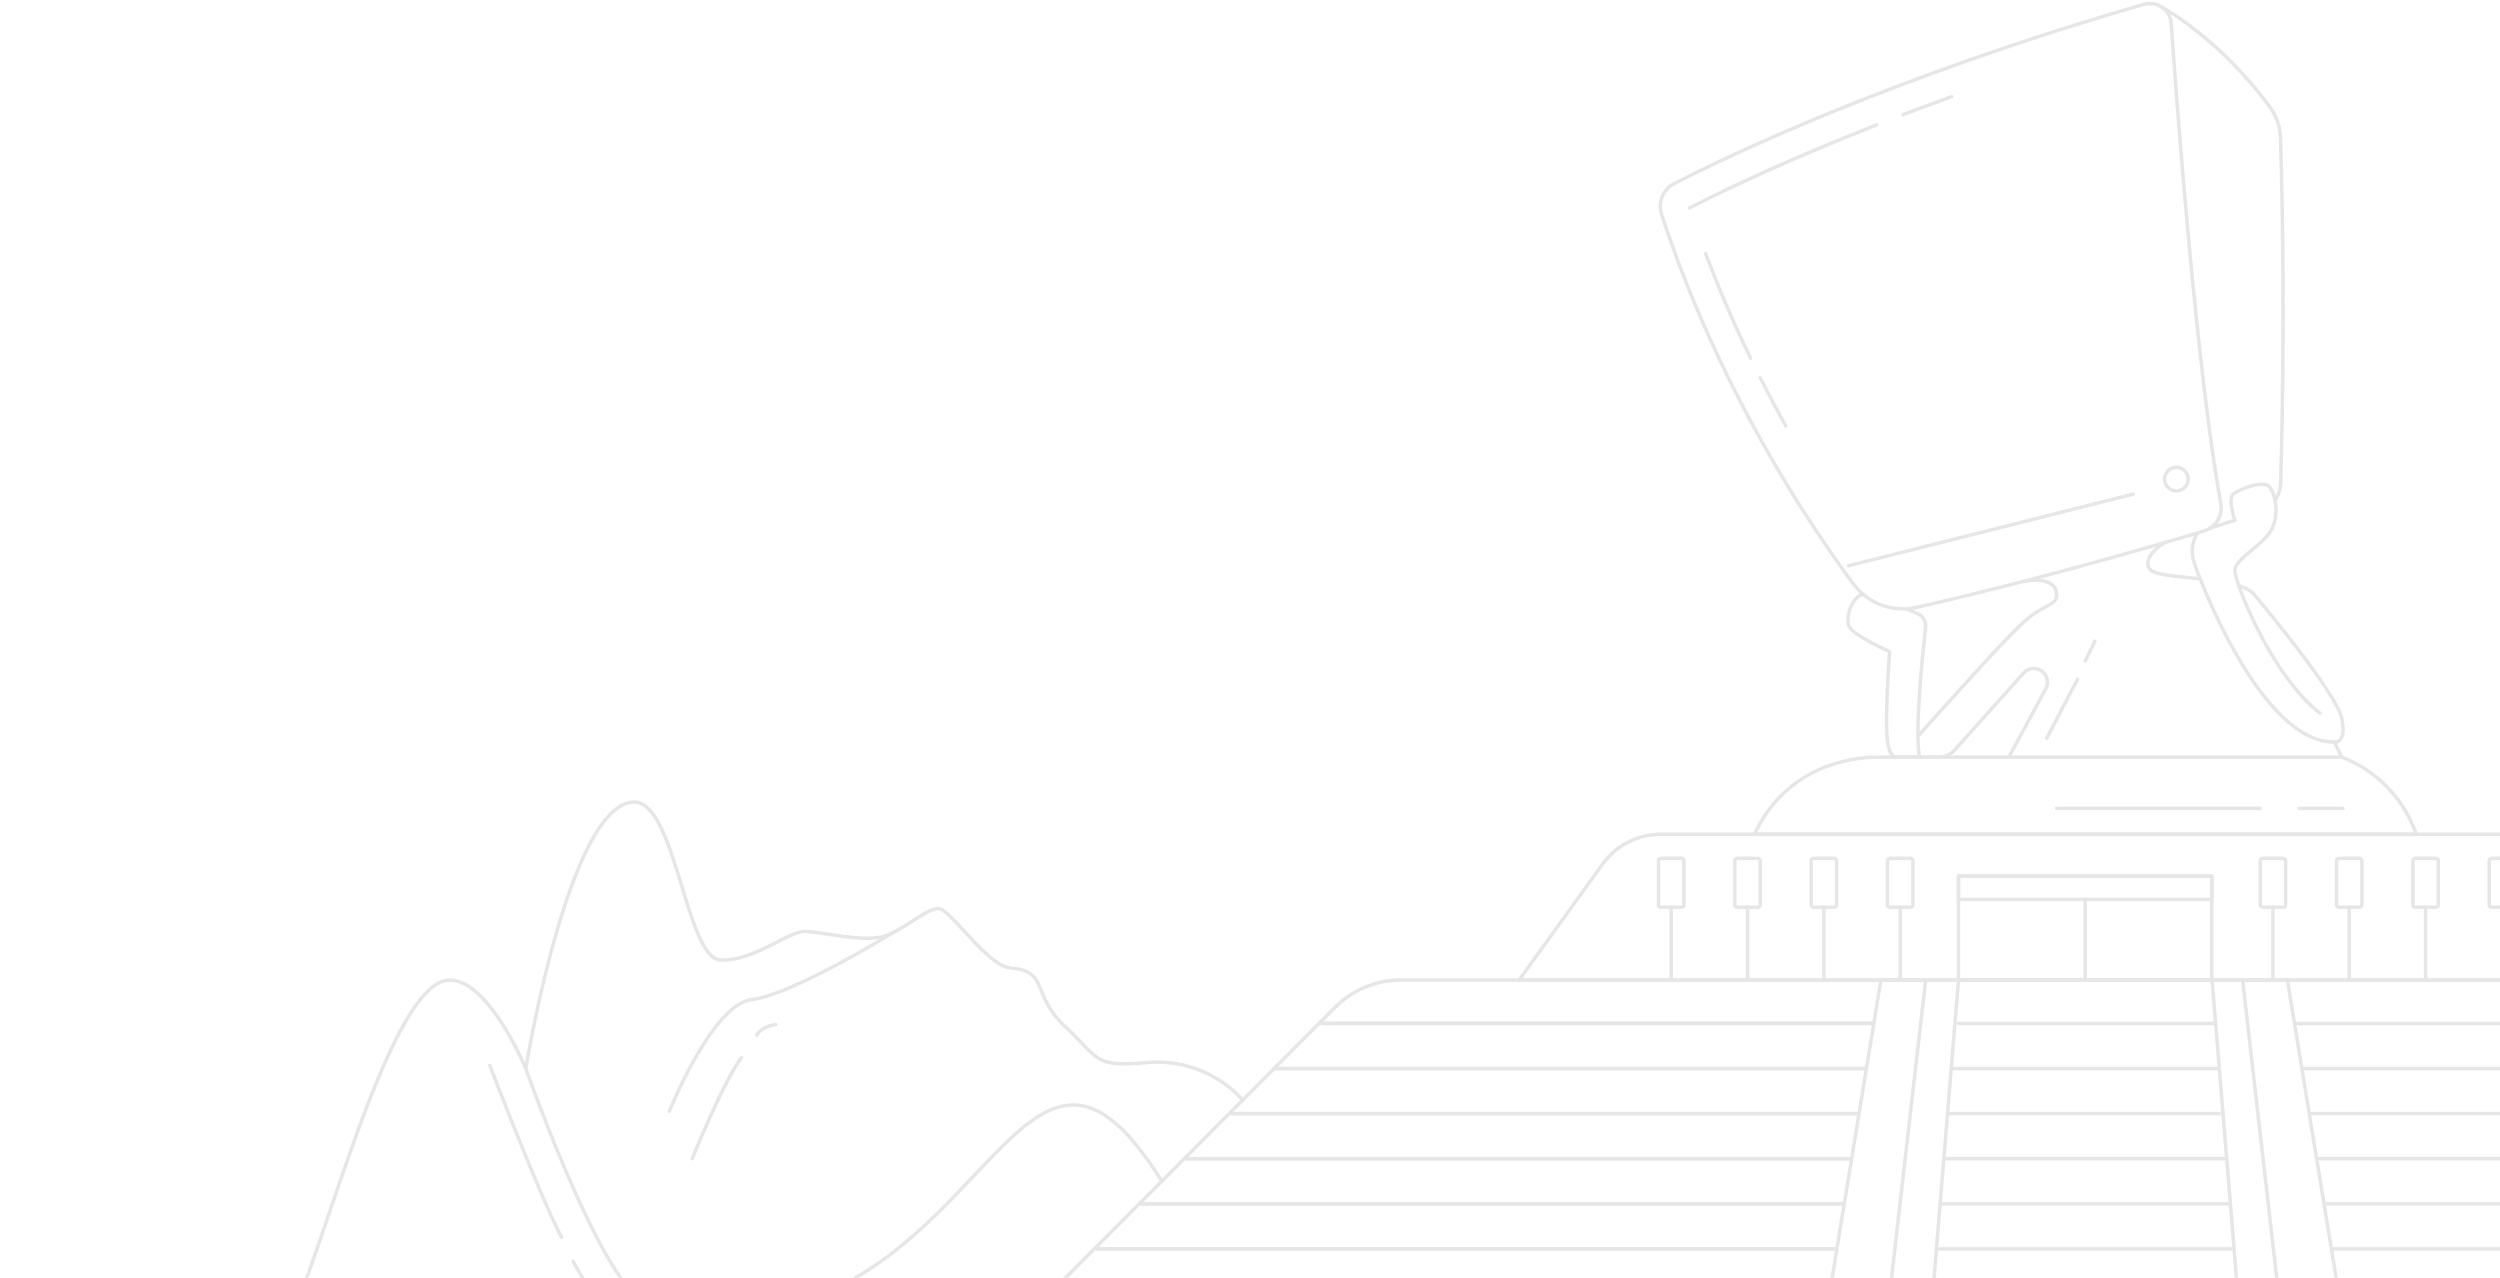 <svg width="718" height="367" viewBox="0 0 718 367" fill="none" xmlns="http://www.w3.org/2000/svg">
<g opacity="0.1">
<path d="M532.305 167.713C519.815 150.916 493.747 112.163 477.198 61.583C476.068 58.128 477.63 54.36 480.866 52.701C496.367 44.757 543.745 22.018 615.74 1.243C619.488 0.162 623.285 2.81 623.558 6.698C625.242 30.744 630.891 106.335 637.814 144.632C638.442 148.109 636.358 151.496 632.971 152.51C619.276 156.607 584.329 166.79 550.438 174.447C543.593 175.993 536.491 173.341 532.305 167.713Z" stroke="black" stroke-miterlimit="10" stroke-linecap="round" stroke-linejoin="round"/>
<path d="M546.515 32.95C550.974 31.249 555.639 29.515 560.504 27.758" stroke="black" stroke-miterlimit="10" stroke-linecap="round" stroke-linejoin="round"/>
<path d="M485.231 59.696C489.013 57.767 494.203 55.204 500.746 52.165C506.352 49.562 512.951 46.608 520.508 43.404C526.132 41.02 532.287 38.496 538.958 35.875" stroke="black" stroke-miterlimit="10" stroke-linecap="round" stroke-linejoin="round"/>
<path d="M502.76 102.878C499.945 97.056 497.176 90.942 494.513 84.56C492.917 80.737 491.36 76.818 489.854 72.809" stroke="black" stroke-miterlimit="10" stroke-linecap="round" stroke-linejoin="round"/>
<path d="M512.858 122.312C510.425 117.941 507.973 113.334 505.539 108.507" stroke="black" stroke-miterlimit="10" stroke-linecap="round" stroke-linejoin="round"/>
<path d="M641.829 149.405C641.829 149.405 638.368 150.502 634.648 151.751" stroke="black" stroke-miterlimit="10" stroke-linecap="round" stroke-linejoin="round"/>
<path d="M620.715 1.96C620.715 1.96 637.364 10.798 652.012 30.9C653.817 33.378 654.843 36.338 654.943 39.402C655.368 52.414 656.391 92.013 654.994 138.71C654.94 140.521 654.361 142.227 653.387 143.656" stroke="black" stroke-miterlimit="10" stroke-linecap="round" stroke-linejoin="round"/>
<path d="M530.873 162.485L612.676 141.905" stroke="black" stroke-miterlimit="10" stroke-linecap="round" stroke-linejoin="round"/>
<path d="M625.056 140.989C626.93 140.989 628.449 139.471 628.449 137.598C628.449 135.725 626.93 134.207 625.056 134.207C623.182 134.207 621.663 135.725 621.663 137.598C621.663 139.471 623.182 140.989 625.056 140.989Z" stroke="black" stroke-miterlimit="10" stroke-linecap="round" stroke-linejoin="round"/>
<path d="M581.117 166.978C581.117 166.978 590.65 164.932 590.65 170.889C590.65 174.098 587.408 173.095 581.117 178.733C574.827 184.372 551.262 210.985 551.262 210.985" stroke="black" stroke-miterlimit="10" stroke-linecap="round" stroke-linejoin="round"/>
<path d="M547.527 174.882L550.684 176.208C552.263 176.871 553.218 178.484 553.028 180.186C552.148 188.056 549.904 209.971 551.262 217.453" stroke="black" stroke-miterlimit="10" stroke-linecap="round" stroke-linejoin="round"/>
<path d="M670.42 213.095L672.556 217.451H576.942L587.557 197.801C588.529 196.001 587.961 193.757 586.249 192.637L586.249 192.637C584.618 191.569 582.451 191.854 581.152 193.306L561.428 215.355C560.235 216.689 558.529 217.451 556.74 217.451H544.399C544.399 217.451 541.981 217.828 541.839 209.018C541.697 200.208 542.692 187.135 542.692 187.135C542.692 187.135 531.567 182.304 530.873 179.462C530.179 176.62 531.87 171.7 535.006 170.608" stroke="black" stroke-miterlimit="10" stroke-linecap="round" stroke-linejoin="round"/>
<path d="M642.966 168.179C644.826 168.788 646.345 169.571 647.301 170.608" stroke="black" stroke-miterlimit="10" stroke-linecap="round" stroke-linejoin="round"/>
<path d="M621.662 155.838C621.662 155.838 615.105 159.759 617.317 163.32C618.463 165.165 625.053 165.517 631.872 166.224" stroke="black" stroke-miterlimit="10" stroke-linecap="round" stroke-linejoin="round"/>
<path d="M641.829 149.405C641.829 149.405 639.777 143.287 641.38 141.905C642.983 140.524 650.056 137.791 651.754 139.77C653.452 141.749 654.772 147.657 652.32 152.195C649.868 156.734 642.04 160.315 641.852 163.708C641.663 167.1 652.501 194.245 666.299 204.818" stroke="black" stroke-miterlimit="10" stroke-linecap="round" stroke-linejoin="round"/>
<path d="M631.119 153.062C631.119 153.062 628.786 156.366 629.913 160.731C631.04 165.095 649.408 213.542 670.42 213.095C670.42 213.095 674.059 213.792 672.556 206.32C671.053 198.849 647.301 170.608 647.301 170.608" stroke="black" stroke-miterlimit="10" stroke-linecap="round" stroke-linejoin="round"/>
<path d="M576.942 217.451H538.85C535.677 217.451 532.518 217.865 529.454 218.684L527.859 219.11C518.234 221.681 510.085 228.084 505.314 236.825L503.792 239.613H693.991L693.231 237.738C689.447 228.407 681.961 221.061 672.556 217.451V217.451" stroke="black" stroke-miterlimit="10" stroke-linecap="round" stroke-linejoin="round"/>
<path d="M972.486 448.832H224.458L383.488 289.267C388.457 284.282 395.207 281.48 402.248 281.48H794.696C801.737 281.48 808.487 284.282 813.456 289.267L972.486 448.832Z" stroke="black" stroke-miterlimit="10" stroke-linecap="round" stroke-linejoin="round"/>
<path d="M649.01 448.832H548.772L562.473 281.48H635.308L649.01 448.832Z" stroke="black" stroke-miterlimit="10" stroke-linecap="round" stroke-linejoin="round"/>
<path d="M684.339 448.832H663.257L644.075 281.48H656.936L684.339 448.832Z" stroke="black" stroke-miterlimit="10" stroke-linecap="round" stroke-linejoin="round"/>
<path d="M512.787 448.832H533.869L553.051 281.48H540.19L512.787 448.832Z" stroke="black" stroke-miterlimit="10" stroke-linecap="round" stroke-linejoin="round"/>
<path d="M761.506 281.48H436.277L460.277 248.146C464.134 242.789 470.335 239.613 476.94 239.613H721.485C727.687 239.613 733.51 242.595 737.132 247.626L761.506 281.48Z" stroke="black" stroke-miterlimit="10" stroke-linecap="round" stroke-linejoin="round"/>
<path d="M635.229 251.617H562.474V281.48H635.229V251.617Z" stroke="black" stroke-miterlimit="10" stroke-linecap="round" stroke-linejoin="round"/>
<path d="M635.229 251.617H562.474V258.317H635.229V251.617Z" stroke="black" stroke-miterlimit="10" stroke-linecap="round" stroke-linejoin="round"/>
<path d="M598.851 281.48V258.317" stroke="black" stroke-miterlimit="10" stroke-linecap="round" stroke-linejoin="round"/>
<path d="M545.738 281.48V260.547" stroke="black" stroke-miterlimit="10" stroke-linecap="round" stroke-linejoin="round"/>
<path d="M548.738 260.547H542.737C542.382 260.547 542.091 260.256 542.091 259.901V247.167C542.091 246.812 542.382 246.522 542.737 246.522H548.738C549.093 246.522 549.384 246.812 549.384 247.167V259.901C549.384 260.256 549.093 260.547 548.738 260.547Z" stroke="black" stroke-miterlimit="10" stroke-linecap="round" stroke-linejoin="round"/>
<path d="M523.815 281.48V260.547" stroke="black" stroke-miterlimit="10" stroke-linecap="round" stroke-linejoin="round"/>
<path d="M526.816 260.547H520.814C520.459 260.547 520.169 260.256 520.169 259.901V247.167C520.169 246.812 520.459 246.522 520.814 246.522H526.816C527.171 246.522 527.462 246.812 527.462 247.167V259.901C527.462 260.256 527.171 260.547 526.816 260.547Z" stroke="black" stroke-miterlimit="10" stroke-linecap="round" stroke-linejoin="round"/>
<path d="M501.893 281.48V260.547" stroke="black" stroke-miterlimit="10" stroke-linecap="round" stroke-linejoin="round"/>
<path d="M504.894 260.547H498.893C498.537 260.547 498.247 260.256 498.247 259.901V247.167C498.247 246.812 498.537 246.522 498.893 246.522H504.894C505.249 246.522 505.54 246.812 505.54 247.167V259.901C505.54 260.256 505.249 260.547 504.894 260.547Z" stroke="black" stroke-miterlimit="10" stroke-linecap="round" stroke-linejoin="round"/>
<path d="M479.971 281.48V260.547" stroke="black" stroke-miterlimit="10" stroke-linecap="round" stroke-linejoin="round"/>
<path d="M482.972 260.547H476.97C476.615 260.547 476.324 260.256 476.324 259.901V247.167C476.324 246.812 476.615 246.522 476.97 246.522H482.972C483.327 246.522 483.617 246.812 483.617 247.167V259.901C483.617 260.256 483.327 260.547 482.972 260.547Z" stroke="black" stroke-miterlimit="10" stroke-linecap="round" stroke-linejoin="round"/>
<path d="M652.781 281.48V260.547" stroke="black" stroke-miterlimit="10" stroke-linecap="round" stroke-linejoin="round"/>
<path d="M655.782 260.547H649.781C649.426 260.547 649.135 260.256 649.135 259.901V247.167C649.135 246.812 649.426 246.522 649.781 246.522H655.782C656.138 246.522 656.428 246.812 656.428 247.167V259.901C656.428 260.256 656.138 260.547 655.782 260.547Z" stroke="black" stroke-miterlimit="10" stroke-linecap="round" stroke-linejoin="round"/>
<path d="M674.704 281.48V260.547" stroke="black" stroke-miterlimit="10" stroke-linecap="round" stroke-linejoin="round"/>
<path d="M677.705 260.547H671.704C671.349 260.547 671.058 260.256 671.058 259.901V247.167C671.058 246.812 671.349 246.522 671.704 246.522H677.705C678.06 246.522 678.351 246.812 678.351 247.167V259.901C678.351 260.256 678.06 260.547 677.705 260.547Z" stroke="black" stroke-miterlimit="10" stroke-linecap="round" stroke-linejoin="round"/>
<path d="M696.627 281.48V260.547" stroke="black" stroke-miterlimit="10" stroke-linecap="round" stroke-linejoin="round"/>
<path d="M699.627 260.547H693.625C693.27 260.547 692.98 260.256 692.98 259.901V247.167C692.98 246.812 693.27 246.522 693.625 246.522H699.627C699.982 246.522 700.272 246.812 700.272 247.167V259.901C700.272 260.256 699.982 260.547 699.627 260.547Z" stroke="black" stroke-miterlimit="10" stroke-linecap="round" stroke-linejoin="round"/>
<path d="M721.549 260.547H715.548C715.192 260.547 714.902 260.256 714.902 259.901V247.167C714.902 246.812 715.192 246.522 715.548 246.522H721.549C721.904 246.522 722.195 246.812 722.195 247.167V259.901C722.195 260.256 721.904 260.547 721.549 260.547Z" stroke="black" stroke-miterlimit="10" stroke-linecap="round" stroke-linejoin="round"/>
<path d="M379.642 293.928H538.152" stroke="black" stroke-miterlimit="10" stroke-linecap="round" stroke-linejoin="round"/>
<path d="M353.728 319.829H533.778" stroke="black" stroke-miterlimit="10" stroke-linecap="round" stroke-linejoin="round"/>
<path d="M327.215 345.73H529.67" stroke="black" stroke-miterlimit="10" stroke-linecap="round" stroke-linejoin="round"/>
<path d="M365.936 306.879H536.031" stroke="black" stroke-miterlimit="10" stroke-linecap="round" stroke-linejoin="round"/>
<path d="M340.621 332.78H531.675" stroke="black" stroke-miterlimit="10" stroke-linecap="round" stroke-linejoin="round"/>
<path d="M315.139 358.681H527.461" stroke="black" stroke-miterlimit="10" stroke-linecap="round" stroke-linejoin="round"/>
<path d="M379.642 293.928H538.152" stroke="black" stroke-miterlimit="10" stroke-linecap="round" stroke-linejoin="round"/>
<path d="M353.728 319.829H533.778" stroke="black" stroke-miterlimit="10" stroke-linecap="round" stroke-linejoin="round"/>
<path d="M327.215 345.73H529.67" stroke="black" stroke-miterlimit="10" stroke-linecap="round" stroke-linejoin="round"/>
<path d="M365.936 306.879H536.031" stroke="black" stroke-miterlimit="10" stroke-linecap="round" stroke-linejoin="round"/>
<path d="M340.621 332.78H531.675" stroke="black" stroke-miterlimit="10" stroke-linecap="round" stroke-linejoin="round"/>
<path d="M315.139 358.681H527.461" stroke="black" stroke-miterlimit="10" stroke-linecap="round" stroke-linejoin="round"/>
<path d="M817.748 293.928H659.238" stroke="black" stroke-miterlimit="10" stroke-linecap="round" stroke-linejoin="round"/>
<path d="M843.663 319.829H663.613" stroke="black" stroke-miterlimit="10" stroke-linecap="round" stroke-linejoin="round"/>
<path d="M869.538 345.73H667.72" stroke="black" stroke-miterlimit="10" stroke-linecap="round" stroke-linejoin="round"/>
<path d="M830.509 306.879H661.359" stroke="black" stroke-miterlimit="10" stroke-linecap="round" stroke-linejoin="round"/>
<path d="M856.77 332.78H665.715" stroke="black" stroke-miterlimit="10" stroke-linecap="round" stroke-linejoin="round"/>
<path d="M882.251 358.681H669.929" stroke="black" stroke-miterlimit="10" stroke-linecap="round" stroke-linejoin="round"/>
<path d="M562.474 293.928H636.327" stroke="black" stroke-miterlimit="10" stroke-linecap="round" stroke-linejoin="round"/>
<path d="M560.394 306.879H637.388" stroke="black" stroke-miterlimit="10" stroke-linecap="round" stroke-linejoin="round"/>
<path d="M559.391 319.829H637.388" stroke="black" stroke-miterlimit="10" stroke-linecap="round" stroke-linejoin="round"/>
<path d="M558.274 332.78H639.508" stroke="black" stroke-miterlimit="10" stroke-linecap="round" stroke-linejoin="round"/>
<path d="M557.066 358.681H641.629" stroke="black" stroke-miterlimit="10" stroke-linecap="round" stroke-linejoin="round"/>
<path d="M557.214 345.73H640.569" stroke="black" stroke-miterlimit="10" stroke-linecap="round" stroke-linejoin="round"/>
<path d="M590.651 232.163H649.135" stroke="black" stroke-miterlimit="10" stroke-linecap="round" stroke-linejoin="round"/>
<path d="M660.257 232.163H672.919" stroke="black" stroke-miterlimit="10" stroke-linecap="round" stroke-linejoin="round"/>
<path d="M587.828 212.012L596.699 195.01" stroke="black" stroke-miterlimit="10" stroke-linecap="round" stroke-linejoin="round"/>
<path d="M598.892 189.779L601.638 184.154" stroke="black" stroke-miterlimit="10" stroke-linecap="round" stroke-linejoin="round"/>
<path d="M356.898 315.947C356.898 315.947 347.138 303.717 329.633 305.167C313.892 306.472 316.27 304.483 305.99 294.895C295.71 285.307 301.717 278.987 289.885 277.924C283.878 277.384 273.438 262.023 270.011 261.036C266.585 260.049 258.704 268.187 252.536 269.214C246.368 270.241 236.774 267.844 231.634 267.502C226.494 267.159 216.9 276.062 206.963 275.72C197.026 275.377 194.116 230.354 182.162 230.354C163.525 230.354 150.994 306.879 150.994 306.879C150.994 306.879 140.512 281.48 129.152 281.48C110.332 281.48 89.454 375.366 80.128 383.88C70.802 392.394 60.62 373.936 52.626 377.054C44.633 380.172 24.078 438.328 8.992 448.629" stroke="black" stroke-miterlimit="10" stroke-linecap="round" stroke-linejoin="round"/>
<path d="M150.994 306.879C150.994 306.879 169.737 360.054 182.162 371.632" stroke="black" stroke-miterlimit="10" stroke-linecap="round" stroke-linejoin="round"/>
<path d="M256.912 267.609C256.912 267.609 227.459 285.781 216.009 287.052C204.558 288.324 192.259 319.129 192.259 319.129" stroke="black" stroke-miterlimit="10" stroke-linecap="round" stroke-linejoin="round"/>
<path d="M169.745 396.177C169.745 396.177 224.658 380.37 248.693 365.156C289.237 339.491 301.717 287.934 333.669 339.255" stroke="black" stroke-miterlimit="10" stroke-linecap="round" stroke-linejoin="round"/>
<path d="M198.796 332.78C198.796 332.78 207.726 310.682 212.954 303.717" stroke="black" stroke-miterlimit="10" stroke-linecap="round" stroke-linejoin="round"/>
<path d="M217.309 297.307C217.309 297.307 218.398 294.932 222.754 294.24" stroke="black" stroke-miterlimit="10" stroke-linecap="round" stroke-linejoin="round"/>
<path d="M140.671 305.957C140.671 305.957 155.465 344.668 161.305 355.367" stroke="black" stroke-miterlimit="10" stroke-linecap="round" stroke-linejoin="round"/>
<path d="M164.586 362.292C164.586 362.292 168.049 368.498 169.744 370.746" stroke="black" stroke-miterlimit="10" stroke-linecap="round" stroke-linejoin="round"/>
</g>
</svg>
